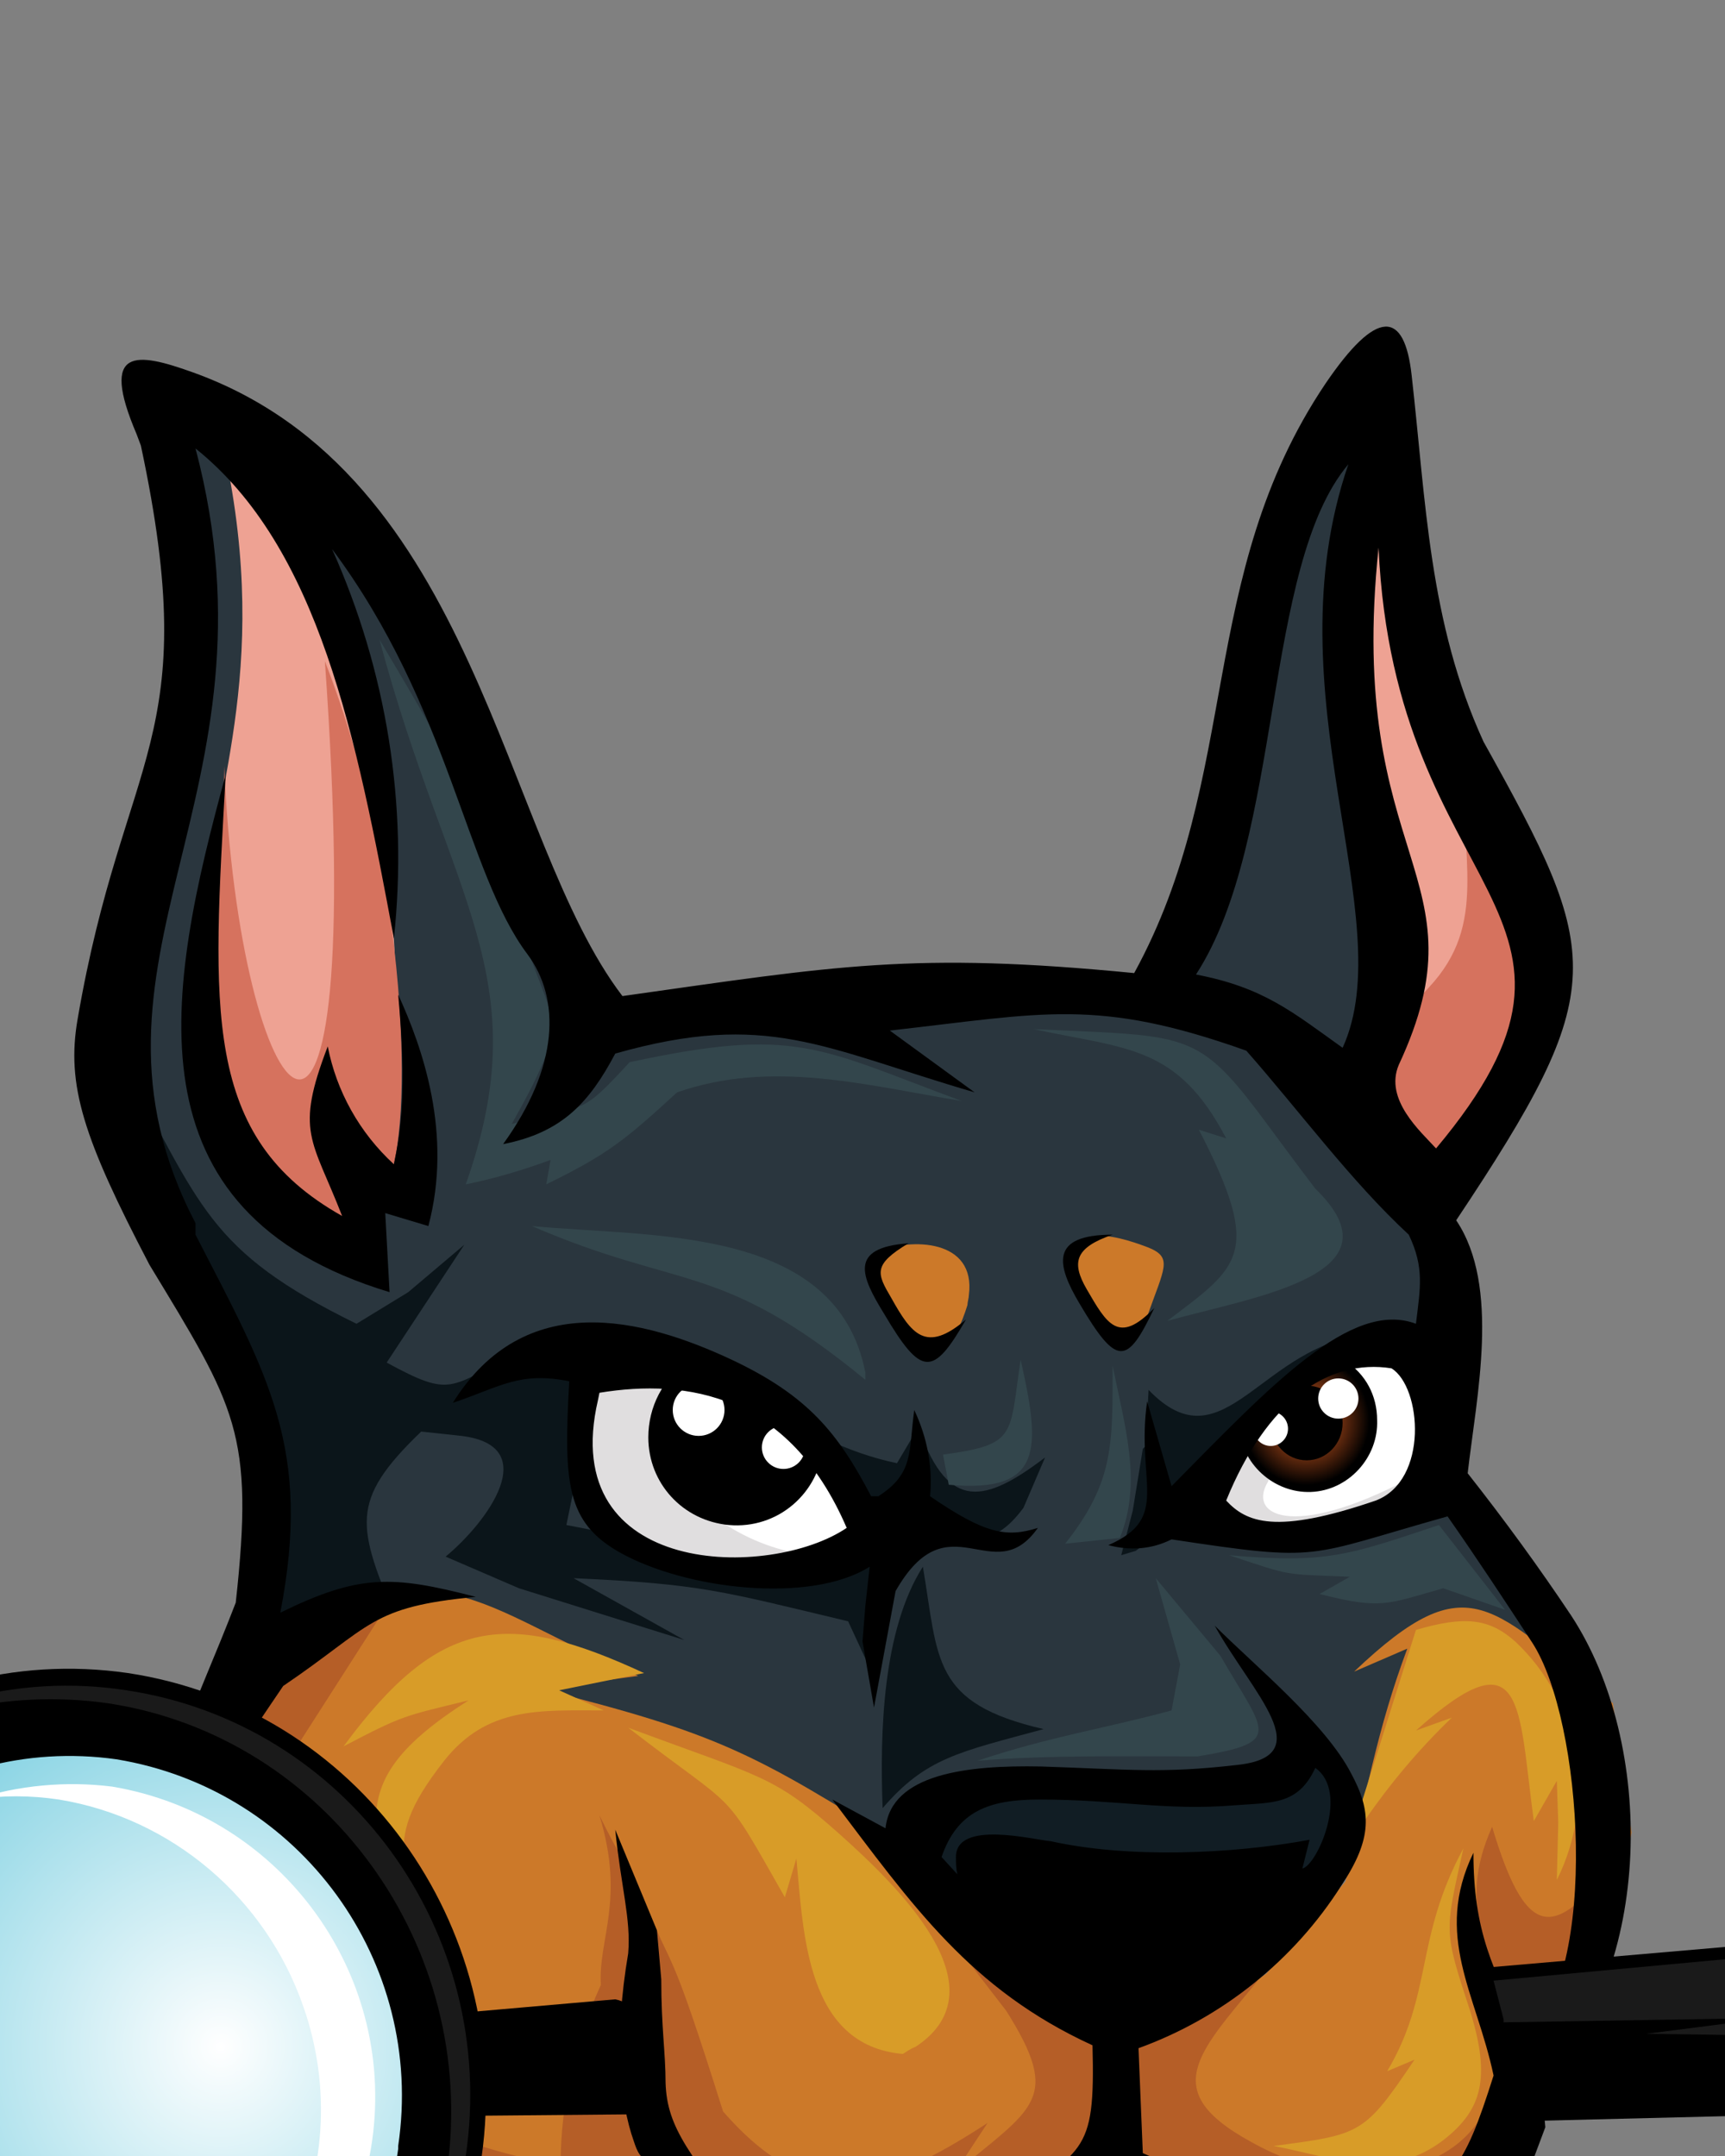 <?xml version="1.0" encoding="utf-8"?>
<svg version="1.0" id="katman_1" xmlns="http://www.w3.org/2000/svg" xmlns:xlink="http://www.w3.org/1999/xlink" x="0px" y="0px"
	 viewBox="100 200 120 150" style="enable-background:new 0 0 800 600;" xml:space="preserve">
<rect x="100" y="200" width="120" height="150" fill="#808080" stroke="none"/>
<style type="text/css">
	.st0{fill-rule:evenodd;clip-rule:evenodd;fill:#2A363E;}
	.st1{fill-rule:evenodd;clip-rule:evenodd;fill:#0B151A;}
	.st2{fill-rule:evenodd;clip-rule:evenodd;fill:#CC7929;}
	.st3{fill-rule:evenodd;clip-rule:evenodd;fill:#D89C28;}
	.st4{fill-rule:evenodd;clip-rule:evenodd;fill:#B55E27;}
	.st5{fill-rule:evenodd;clip-rule:evenodd;fill:#FFFFFF;}
	.st6{fill-rule:evenodd;clip-rule:evenodd;fill:#E0DEDF;}
	.st7{fill-rule:evenodd;clip-rule:evenodd;fill:#EEA293;}
	.st8{fill-rule:evenodd;clip-rule:evenodd;fill:#111D24;}
	.st9{fill-rule:evenodd;clip-rule:evenodd;fill:#33464C;}
	.st10{fill-rule:evenodd;clip-rule:evenodd;fill:#D6725E;}
	.st11{fill-rule:evenodd;clip-rule:evenodd;}
	.st12{fill-rule:evenodd;clip-rule:evenodd;fill:url(#SVGID_1_);}
	.st13{fill:#FFFFFF;}
	.st14{fill-rule:evenodd;clip-rule:evenodd;fill:url(#SVGID_2_);}
	.st15{fill-rule:evenodd;clip-rule:evenodd;fill:#1A1A1A;}
	.st16{fill-rule:evenodd;clip-rule:evenodd;fill:url(#SVGID_3_);}
	.st17{fill:#373A36;}
</style>
<g>
	<g>
		<path class="st0" d="M113,227.3c0.6,11,0.4,18.3-1.3,25.7c-5.1,22.1-8,17.5,2.5,37l2.5,8.2l1.6,4.8l-1.2,10.5l14.6-0.6l5,7
			l25.7,8.6l2.2-3.5l8.4-0.9l13.3,0.3h1.5l2.5-3.2l5,5.1l2.5-9.8l12.1,1.6l-8.8-14.6v-7.9l-0.3-7.3l-1.6-5.1l-11-11h0.3l6.1,5.9
			c1.8-6.6,2-13.6,0.6-20.3c-2.8-11.9-2.1-14.9,0-29.8c-10.7,15.3-7.2,25.3-13.7,41.7l-0.8-0.4l-25.7,0.6l-16.5,4.2
			c2-1.4,0.6-6.2-2-12.7C131.9,249.7,124.5,232.8,113,227.3z"/>
		<path class="st1" d="M107.6,274.7l0.2,2.8l0.3,0.9c5.4,9.9,6.9,14.2,10.2,24.4l-1.2,10.5l10.5-0.5c-2.7-6.6-3.4-8.3,1.7-13.2
			l2.8,0.3c5.7,0.7,1.8,6-1.1,8.4l5.1,2.2l11.5,3.6l-7.7-4.3c8.9,0.4,10.3,0.9,19.1,3l1.9,4.1l-0.2-3.6l0.9-5.4l-9.8,0.6l-12.4-2.4
			l0.6-2.9l0.3-8.5l-4.4-0.5c-4.7,2.3-4.4,3.1-9,0.6l5.4-8.2l-3.9,3.3l-3.6,2.2c-10.4-5.1-10.8-8.2-16.4-18.4L107.6,274.7
			L107.6,274.7L107.6,274.7z M164.2,309c1.1,6.5,0.6,9.5,8.4,11.3c-5.9,1.6-8.2,2-11.2,5.5C161.2,320.5,161.4,313.4,164.2,309
			L164.2,309L164.2,309z M195.4,292.8c-5.3,4.4-9.1,6.4-13.9,13.3l-2.5,1.8l-1,0.3l0.8-3.1l0.7-4.3l0.2-0.2l0.2-3.9
			C185.2,302.2,187.7,293.4,195.4,292.8L195.4,292.8L195.4,292.8z M172.7,301.4l-1.5,3.5c-2.3,3.1-4.1,2.3-7.5,0.8l-0.9-0.6h-0.6
			l-2.8-0.2c-9-6.7-8.7-6.8-19.2-11.1c11.4,1.6,15,6.5,22.2,8l1.6-2.7v0.5C166,305.1,168.5,304.6,172.7,301.4z"/>
		<path class="st2" d="M119,315c11.5-8,14-3.2,25.4,1.6l-6.8,0.9c12.3,3.1,14.8,4.4,25.4,11.1l6.8,6.4l7.1,3.2h9.9l1.3-0.9l5.5-6.4
			c1.4-5.9,2.2-10.6,4.3-16.2l-3.7,1.6c8.1-7.7,9.5-4.4,18,2.2l1.3,9l-1.2,6l-3.4,6l-2.2,0.9v7.3l-5.3,5.4l-3.1,2.2l1.9,6l-1.2,4.8
			l-8.1,8.6h-3.7l-11.7-1.6l-7.5,0.7l-7.7,3.8l-7.1-1.6l-3.4-4.8l-4-11.8l-11.7-2.2l-14.3-8.1C109.3,334.5,108.4,327.5,119,315z"/>
		<path class="st3" d="M208.3,330.8l0.1-4l-0.1-2.9l-1.6,2.8c-1.1-8.1-0.6-13.1-8.2-6.3l2.5-0.9c-2.3,2.2-4.3,4.6-6.1,7.2l-0.3-0.9
			l3.9-12.4c3.4-1,5.1-0.8,6.9,0.8C209.9,318.4,211.1,325.2,208.3,330.8L208.3,330.8L208.3,330.8z M144.8,316.4
			c-9.5-4.4-14.2-4-20.9,5.1c4.2-2.2,4.2-2.1,8.7-3.2c-10.4,6.6-5.3,9.6-4.5,20.6c1.3-9.8-2.3-9.9,2.8-16.4c3-3.8,6.7-3.5,11.1-3.5
			l-3.1-1.4L144.8,316.4L144.8,316.4z M173.8,358.4c5.2-1.6,7.2-1.5,11.5-0.6c3.7,0.8,7,1.7,10.8,2.2l0.2,0.1c0.8,1.6,0.8,3.4,0.1,5
			c-4,2.5-5,2.6-9.6,3.3c3.6-2,4-1.9,6.4-4.9l-0.5-1.4c-2.5-0.6-5-1.5-7.3-2.6C180.5,358,178.8,358.2,173.8,358.4L173.8,358.4
			L173.8,358.4z M143.7,320.2c9.4,3.5,10.1,3.3,14.7,7.4c3.9,3.5,11.5,10.7,5.3,14.8c-0.5,0.2-0.7,0.4-0.9,0.5
			c-6.7-0.6-6.9-8.3-7.4-13.6l-0.8,2.7C150.1,324.1,151.6,326.3,143.7,320.2L143.7,320.2z M201.8,328.6c-3.4,6.3-2.1,10.1-5.3,15.5
			l1.9-0.8c-3.5,5.2-3.7,5.2-9.8,6c4.2,0.8,8,2.5,11.8-0.4c2.7-2.1,3.3-4.3,1.9-8.9C200.4,334.2,200.5,334.5,201.8,328.6
			L201.8,328.6z"/>
		<path class="st4" d="M118.3,315c0.7-0.5,8.1-3,8.7-3.4l-7.3,11.4c-2.8,9.3-4.2,13.3,5.7,23.2c0,0,7.6,3.6,13.6,4.4
			c0-4.3,1-8.6,2.8-12.5c-0.2-3.2,1.7-5.9-0.1-11.8c2.4,4.9,1.8,2.6,3.2,6.1c2,5.1,1.5,2.1,5.4,14.5c6.2,7.1,11.2,5.5,18.4,0.8
			l-2.3,3.5c5.5-4.6,7.5-5.1,3.6-11.3l-3.7-4.8l6,1.2l4.1,1.8h9.9l1.2-0.3c-4.2,5.1-6.9,7.7-0.5,11.2c3.7,2.1,8.3,3,12,1.5
			s4.6-3.7,6.3-8.3c-1.4-6.5-4.1-9.3-1.5-15.1c2.6,8.7,4.6,7.3,8.9,2.1l-0.8,4.1l-2.7,7.1l-2.6,2.4l-0.2,4.8v0.1l-5.2,5.3l-3.1,2.2
			l1.9,6l-1.2,4.8l-8.1,8.6h-3.7l-11.8-1.6l-7.4,0.6l-7.7,3.8l-7.2-1.6l-3.4-4.8l-4-11.8l-11-2.3l-16.7-9.4
			c-5.9-13.2-10.3-14.8-2.9-28.3L118.3,315L118.3,315L118.3,315z M184.7,361.9c-3.8,0.6-9.1,0.7-11.8,3.6c0,3.5,8.8,1.4,10.9,1.2
			l-2.2,3c5.9,0,13.5-1.1,17-6.5v-4.3l-0.3-1.1c-6.6,0.3-19.1-3.1-23.7-0.2c-5.9,3.8-12.9,5.4-19.8,4.7l-3.9-0.5
			c2.1,6.5,2.6,7.5,9,9.4l-1.5-2.1l3,0.5c1.9,0.3,6.2-2.9,9.3-5.1C175.7,360.9,178.8,361.3,184.7,361.9z"/>
		<path class="st5" d="M141.5,294.6l-1,6l1.1,5.2c6.8,3,12.5,5.4,18.9,0.3C151.7,297,149,292.9,141.5,294.6L141.5,294.6z
			 M182.1,303.8c6.1-6.8,10.4-12,17.6-9.5l-0.2,6.2l-0.1,3.8l-6.4,1.9l-4.8,0.5l-3.6-0.3L182.1,303.8z"/>
		<path class="st6" d="M155.7,308.1c-9.1-1.5-14.5-12.3-5.3-11.5l-3.8-0.7l-1.6-0.1l-3.4,0.1C138.3,307.4,145.3,309.1,155.7,308.1
			L155.7,308.1z M198.9,302.4l-0.2,0.4c-0.5,1-1,1.8-1.3,2.4l-4.2,1.3l-4.8,0.5l-3.5-0.3l-2.6-2.6c5.4-3.1,3.6-5.9,9.5-7.5
			c-1.4,2.1-2.6,4.2-3.6,6.5C186.7,305.6,190.3,307.2,198.9,302.4z"/>
		<path class="st7" d="M115.9,232.8c2.9,15.3-1.7,23.7-1.4,30.9c0.4,9.8-1.1,14.8,10.6,24.2l0.2-5.5h0.8l0.5,0.5
			C129.8,263,124.7,240.6,115.9,232.8L115.9,232.8L115.9,232.8z M193.9,276.9l4.8,5.6c12.4-12.3,10.2-9.7,3.9-25.7
			c-3.4-8.6-6.8-19.5-7-28.1l-0.7,0.5v0.8c0.1,0.4,0,0.8-0.1,1.1l-1.5,8.5v3.6l1.1,6.6c0.3,1.1,0.5,2.3,0.4,3.5l1.2,6.6
			c0.2,1,0.3,1.9,0.3,2.9v4c0,1.2-0.1,2.3-0.3,3.5L193.9,276.9z"/>
		<path class="st8" d="M166.3,331.8l-2.1-2.8l0.8-3.6l0.4-0.2l5.1-1L182,325h0.5l8.4-2l0.6-1.1c0.4,0,0.8,0.2,0.9,0.6l1.9,2.6
			c0,0.3-0.1,0.5-0.2,0.7l-0.7,1.8c-0.2,0.3-0.4,0.7-0.5,1.1l-1.1,2.1l-0.3,0.2l-4.6-0.2c-0.6-0.1-1.3-0.2-1.9-0.2h-12
			c-0.5,0-0.9,0.1-1.3,0.1L166.3,331.8z"/>
		<path class="st9" d="M171.9,271.6c8.6,0.4,10.7,0.2,13.6,3.3c1.5,1.6,3.1,4,6,7.8c6.2,6-4.2,7.5-10.3,9.2c5-3.8,6.7-4.6,2.2-13.3
			l1.9,0.6C181.9,272.7,178.4,273,171.9,271.6L171.9,271.6L171.9,271.6z M126.4,244.5c4.7,7.9,7.4,12.6,10.3,21.5
			c1.8,5.4,3,4.9-1.1,12.2c5.3-1.4,4.7-0.5,8.2-4.3c11.6-2.5,13.1-1,23.1,2.7c-6.7-1.1-13.2-2.9-19.8-0.6c-3.6,3.3-4.8,4.3-9.1,6.4
			l0.3-1.7c-1.9,0.7-3.9,1.3-5.9,1.7C137.5,268,131.2,262.5,126.4,244.5L126.4,244.5L126.4,244.5z M200.1,306.1
			c-6.3,2.1-7.8,2.7-14.6,2.1c4.5,1.5,3.7,1.3,8.4,1.5l-2.1,1.2c4.3,1.1,4.7,0.7,8.6-0.4l4.3,1.5L200.1,306.1L200.1,306.1
			L200.1,306.1z M177.4,295c0.8,4.1,2.1,8.1,0.5,12l-3.8,0.4C177.5,303.1,177.4,300.5,177.4,295L177.4,295L177.4,295z M166,303.3
			c6.6,0.6,6.4-2.5,5-8.7c-0.8,5.3-0.2,5.9-5.4,6.6L166,303.3L166,303.3L166,303.3z M160.2,296v-0.5c-2-10.3-15-9.4-23.2-10.2
			C147.4,289.8,150.1,287.7,160.2,296L160.2,296L160.2,296z M180.4,309.8l4.5,5.4c3.1,5.4,4.5,6-1.6,7c-5,0-10.4-0.1-15.3,0.3
			c5.1-1.7,8.7-2.2,13.5-3.5l0.6-3.2L180.4,309.8z"/>
		<path class="st10" d="M115.6,253.3c-0.2,20.3-6,21.5,9.6,34.5l0.2-5.5l1.6-0.1c1.7-3.4,1.6-20.8-4.4-36.2
			C125.7,289.4,116.6,277.7,115.6,253.3L115.6,253.3L115.6,253.3z M195.9,270.6c0.6,0.6,1.6,0.2,3.5-1.9c4.2-4.5,2.1-9,2.5-15.8
			c7.1,12.9,9.2,17.3-3.2,29.5l-4.8-5.6l0,0L195.9,270.6z"/>
		<path class="st11" d="M115.7,253.9c-0.9,16.3-1.7,25.2,8.1,30.7c-2.1-5.4-3.3-5.8-1-11.8c0.6,3.1,2.2,6,4.6,8.2
			c0.5-2.4,0.9-5.2,0.3-11.8c1.7,3.7,3.8,9.7,2.1,16.1l-3-0.9l0.3,5.5C108.6,284.3,111.6,268.9,115.7,253.9z"/>
		<path class="st2" d="M162.8,292.8c-1.7-3.5-3.5-5-1.8-5.7c2.4-1,6.9-0.9,6.4,3c0,0.2-0.1,0.5-0.1,0.7
			C166.5,293.4,164.7,296.5,162.8,292.8z"/>
		<path class="st2" d="M179.8,291.6c1.2-3.4,1.8-4.1,0.1-4.8c-2.6-1-6-1.8-5,2.1c0.1,0.5,0.2,0.5,0.2,0.7
			C176.3,292.3,178.5,295.4,179.8,291.6z"/>
		<path class="st11" d="M163.2,286.5c-4.2,0.3-3.3,2.3-1.7,4.9c2.6,4.4,3.4,4.4,5.7,0.4c-2.8,2.4-3.8,1-5.2-1.5
			C161,288.6,160.7,288,163.2,286.5z"/>
		<path class="st11" d="M177.4,285.9c-4.4,0-3.9,2.1-2.3,4.8c2.6,4.4,3.3,4.3,5.2,0.3c-2.5,2.6-3.3,1.1-4.7-1.3
			C174.5,287.8,174.8,286.8,177.4,285.9z"/>
		<g>
			
				<radialGradient id="SVGID_1_" cx="242.23" cy="302.546" r="4.542" gradientTransform="matrix(0.97 0 0 -0.99 -44.1 598.34)" gradientUnits="userSpaceOnUse">
				<stop  offset="0" style="stop-color:#F16623"/>
				<stop  offset="1" style="stop-color:#000000"/>
			</radialGradient>
			<path class="st12" d="M186.2,299.2c0.1,2.6,2.4,4.7,5,4.6c2.6-0.1,4.7-2.4,4.6-5c0-1.7-0.8-3.2-2.2-4.1
				C190,295.9,188.9,296.8,186.2,299.2z"/>
			<ellipse cx="190.9" cy="299" rx="2.5" ry="2.6"/>
			<ellipse class="st13" cx="193.1" cy="297.3" rx="1.4" ry="1.4"/>
			<ellipse class="st13" cx="188.4" cy="299.4" rx="1.2" ry="1.2"/>
		</g>
		<g>
			
				<radialGradient id="SVGID_2_" cx="200.82" cy="303.429" r="5.788" gradientTransform="matrix(1 0 0 -1 -20.96 604.34)" gradientUnits="userSpaceOnUse">
				<stop  offset="0" style="stop-color:#F16623"/>
				<stop  offset="1" style="stop-color:#000000"/>
			</radialGradient>
			<path class="st14" d="M157.3,300.5c-0.3,3.4-3.2,5.9-6.6,5.6c-3.2-0.3-5.6-2.9-5.6-6.1c0-2.1,1-4.1,2.8-5.3
				C152.5,296.3,153.9,297.4,157.3,300.5z"/>
			<ellipse cx="151.4" cy="300.2" rx="3.2" ry="3.3"/>
			<ellipse class="st13" cx="148.6" cy="298.1" rx="1.8" ry="1.8"/>
			<ellipse class="st13" cx="154.5" cy="300.7" rx="1.5" ry="1.5"/>
		</g>
		<path class="st11" d="M116.4,311.5c-5.5,14.3-11.7,22,3.2,39c10.7,2.6,12.7,7.9,24.1,10.8c1.9,4.7,3.5,5.6,5.1,11.3l1.7,2.9
			c2.5,2.1,7.9,3,11.2,3h1.1c4.4-2.4,7-3.7,12.1-4.3c5.8,1.8,6.6,2.4,12.2,2.4c3.5,0,11.1-6.7,13.8-9.7c2.4-2.4,0-8-1.2-10.5
			l6.6-5.2l1.2-3.2c-0.2-1.9,0.1-1.3-0.1-3.2c7.6-7.8,7.8-23.4,1.9-32.4c-2.2-3.3-4.6-6.6-7.2-9.9c0.6-5.3,2.3-13-0.8-17.6
			c10.8-16.2,10.2-18.4,1.9-33.3c-3.8-8.3-4-16.7-5-25.5c-0.5-4.5-2.4-4.7-6,0.6c-9,13.4-5.8,27.3-13.3,41
			c-15.4-1.5-20.7-0.5-35.6,1.6c-8.4-11-10.1-36.3-29.9-43.4c-3.9-1.4-6.5-1.8-3.9,4.3l0.3,0.8c4.4,20.6-1.2,21.3-4.4,39.9
			c-0.8,4.6,0.4,8.3,5,17.1C116.4,297.9,117.7,299.7,116.4,311.5L116.4,311.5L116.4,311.5z M145.4,351c1.9,2.4,5.5,8.6,9,10
			c1.4,0.6,3,0.8,4.5,0.5c0.1,0.2,11.9-6,18.8-6.9c2.8-0.4,16,4.8,19.4,4.8c0.5,2.1,0.6,4.3,0.3,6.5c-3,2-7.5,5.8-10.5,7
			c-1.3,0-6.3-1-8.4-1.3l-0.1-0.5l3.5-2.9c-7.2,1.2-14.2,3.6-20.8,7c-4.9,0.6-7.3-1.6-10.2-5.1c-2.8-8.7-4-11-10.7-17.1l2,4.3
			c-9.2-4.8-12-5.6-18.2-8.5c-2.4-0.2-8.3-10.3-8.8-13.2c-1.6-9.8-0.3-11.2,4.5-18.3c6.2-4.2,6-5.5,13.4-6.2
			c-5.8-1.5-8.1-1.6-13.6,1.1c2.2-11.4-0.8-16.4-5.9-26.3v-0.8c-9.5-18.2,6.4-29.7,0-53.9c8.6,6.9,11.2,20.1,13.8,34.1
			c1-9.3-0.5-18.6-4.3-27.1c8.2,11,9.3,22.5,13.6,28.2c2.3,3.1,2.2,7.8-1.7,13.2c4.1-0.8,6-2.9,7.8-6.3c10.6-3,14.4-0.4,25,2.7
			l-5.9-4.3c10.7-1.2,14.4-2.3,24.8,1.4c3.7,4.2,7.3,9.1,11.3,12.8c1.1,2.3,0.8,3.7,0.5,6.2c-4.5-1.7-10.1,4.3-17,11.3l-1.7-5.9
			c-0.8,5.6,1.7,8.1-2.7,10c1.5,0.4,3,0.3,4.4-0.4c10.6,1.6,9.2,1.2,19.2-1.6c2.1,3,4,5.9,5.9,8.8c3.5,5.4,4.7,22.9-0.4,27.4
			c-2.4-4.7-3.7-7.4-3.7-12.8c-2.8,5.8,0.2,9.8,1.4,15.5c-2.1,6.6-2.8,7.6-9,11.1c-5.5-1-10.3-3.5-15.4-5.7
			c-0.1-2.4-0.2-4.9-0.3-7.3c5.8-2.1,10.8-6.1,14.1-11.3c2.2-3.3,2.1-5.2,0.7-7.8c-1.8-3.5-6.7-7.5-9.5-10.3
			c2.6,4.7,7.4,9.1,1.5,9.7c-5.2,0.6-7.5,0.3-13.6,0.1c-5.1-0.1-10.4,0.5-10.8,4.3l-3.7-2c5.6,7.4,9.6,13.2,18.1,17.1
			c0.2,7.8-0.6,7.2-7,11.6c-7.6,3.8-9.8,6.3-16.5,1.9c-4.5-5.9-6.1-7.7-6.2-10.9c0-2.1-0.3-3.8-0.3-7.2l-0.3-3.4l-2.9-7
			c0.4,4,1.1,6.2,0.9,8.6c-1,5.9-0.6,10.3,0.4,13.1c0.1,0.3,0.2,0.6,0.4,0.9C145,350.5,145.4,351,145.4,351L145.4,351L145.4,351z
			 M195.9,238.1c1.1,24.6,17.9,25.2,4,41.8c-1.1-1.2-3.6-3.4-2.6-5.8C203.5,260.8,193.6,260.1,195.9,238.1
			C195.9,238.1,195.9,238.1,195.9,238.1z M193.8,232.3c-5.5,16,3.7,31.6-0.4,40.6c-3.5-2.5-5.5-4.2-10.2-5.1
			C189.3,258.4,187.8,239.4,193.8,232.3L193.8,232.3L193.8,232.3z M131.5,297.6c5-8,13.2-5.9,19.4-3c5.3,2.5,7.4,5.1,9.7,9.5h0.5
			c2.5-1.6,2.1-3.1,2.5-6c0.9,1.9,1.3,4,1.1,6c3.8,2.6,5.3,2.9,7.5,2.2c-3.1,4.4-6.2-2.1-9.9,4.4l-1.5,8.1l-0.8-4.6l0.2-2.5l0.3-2.7
			c-4.1,2.6-12.8,1.6-17.4-1c-3.7-2.1-3.9-4.8-3.5-11.9C136.1,295.4,134.8,296.5,131.5,297.6L131.5,297.6z M141.7,296.9
			c6.1-1,13.2,0.1,17.2,9.4c-5.3,3.6-20.2,3.5-17.3-8.9L141.7,296.9z M186,362.1c-1.7-0.1-3.1-0.3-4.8-0.3l1.2,0.7
			c0,1.4-1.5,1.7-3,1.7c-2.1,0-4.2,0.2-6.3,0.7l2.2-1.6c-0.2,0.1-0.5,0.1-0.7,0.1c-2,0.6-3.9,1.4-5.8,2.3
			C172.9,360.4,180.2,358.9,186,362.1L186,362.1L186,362.1z M191.5,323c2.4,1.7,0.1,6.8-0.9,7l0.5-2c-5.4,1-12.6,1.3-18,0.1
			c-1.2-0.1-6.6-1.5-6.6,1.1c0,0.4,0,0.8,0.1,1.2l-1.1-1.2c1.1-3.2,3.3-4,6.8-4c5.5,0,8.8,0.8,13.6,0.4
			C188.5,325.4,190.3,325.6,191.5,323L191.5,323L191.5,323z M185.3,304.4c2.8-6.9,7.1-9.9,11.5-9.2c2.1,1.3,2.6,7.8-1.1,9.2
			C188.7,306.8,186.7,305.9,185.3,304.4L185.3,304.4z"/>
		<g id="Magnify">
			<path class="st11" d="M132.5,340l10.3-0.9c2.6,0.5,5.3,5.6,1.4,8l-11.2,0.1L132.5,340L132.5,340L132.5,340z M203.3,336.9
				l24.3-2.1c5-0.4,5.2,10.9,1.7,12.2l-24.3,0.6l0.1-0.4v-0.9l-0.5-2.4l-0.1-0.5l-0.1-2.8L203.3,336.9z"/>
			<path class="st15" d="M226.6,335.7l-22.7,2.1l0.7,2.7v0.2l18.5-0.3l-8.6,1.1l14.7,0.2C229.3,338.4,229,336.6,226.6,335.7z"/>
			<g>
				
					<radialGradient id="SVGID_3_" cx="164.387" cy="258.537" r="28.013" gradientTransform="matrix(0.97 0 0 -0.99 -44.1 598.34)" gradientUnits="userSpaceOnUse">
					<stop  offset="0" style="stop-color:#FFFFFF"/>
					<stop  offset="1" style="stop-color:#81D1E2"/>
				</radialGradient>
				<path class="st16" d="M108.2,321.3c13.2,2,22.4,14.6,20.5,28.1c-1.7,13.3-13.9,22.8-27.2,21c-0.1,0-0.2,0-0.2,0
					c-13.2-2-22.4-14.6-20.5-28.1c1.7-13.3,13.9-22.8,27.2-21C108.1,321.3,108.2,321.3,108.2,321.3z"/>
				<path class="st11" d="M108.9,316.4c15.9,2.4,26.9,17.5,24.6,33.7c-2.3,16.3-17.1,27.6-33,25.2S73.7,357.9,76,341.6
					S93,314.1,108.9,316.4C108.9,316.4,108.9,316.4,108.9,316.4z M108.1,322.4c-12.7-1.8-24.5,7.1-26.2,19.9c0,0.1,0,0.1,0,0.2
					c-1.9,12.8,6.8,24.8,19.6,26.9c12.7,1.8,24.5-7.1,26.2-19.9c0-0.1,0-0.1,0-0.2C129.6,336.5,120.9,324.5,108.1,322.4z"/>
				<path class="st5" d="M107.8,324.3c11.9,2,20,13.3,18,25.2c-1.6,9.3-8.9,16.5-18.2,18c11.4-4,17.5-16.5,13.5-27.9
					c-2.6-7.5-9.1-13.1-17-14.4c-2-0.3-4-0.3-5.9,0C101.3,324.2,104.6,323.9,107.8,324.3z"/>
				<path class="st15" d="M117.9,366.4c-4.9,3.5-11,5-17,4.1c-13.1-1.9-22.2-14.4-20.3-27.8c0.8-6.1,3.9-11.7,8.7-15.6
					c-5.5,3.9-9.2,10-10.1,16.7c-1.9,13.4,7.2,25.9,20.3,27.8C106,372.5,112.8,370.7,117.9,366.4z"/>
				<path class="st15" d="M108.8,317.6c15.3,2.3,25.9,16.8,23.6,32.4c-1.1,7.8-5.3,14.7-11.6,19.3c5.6-4.6,9.3-11.1,10.3-18.3
					c2.2-15.6-8.4-30.2-23.6-32.5c-7.1-1-14.3,0.7-20.1,4.9C93.4,318.6,101.1,316.4,108.8,317.6z"/>
			</g>
		</g>
	</g>
</g>	
</svg>